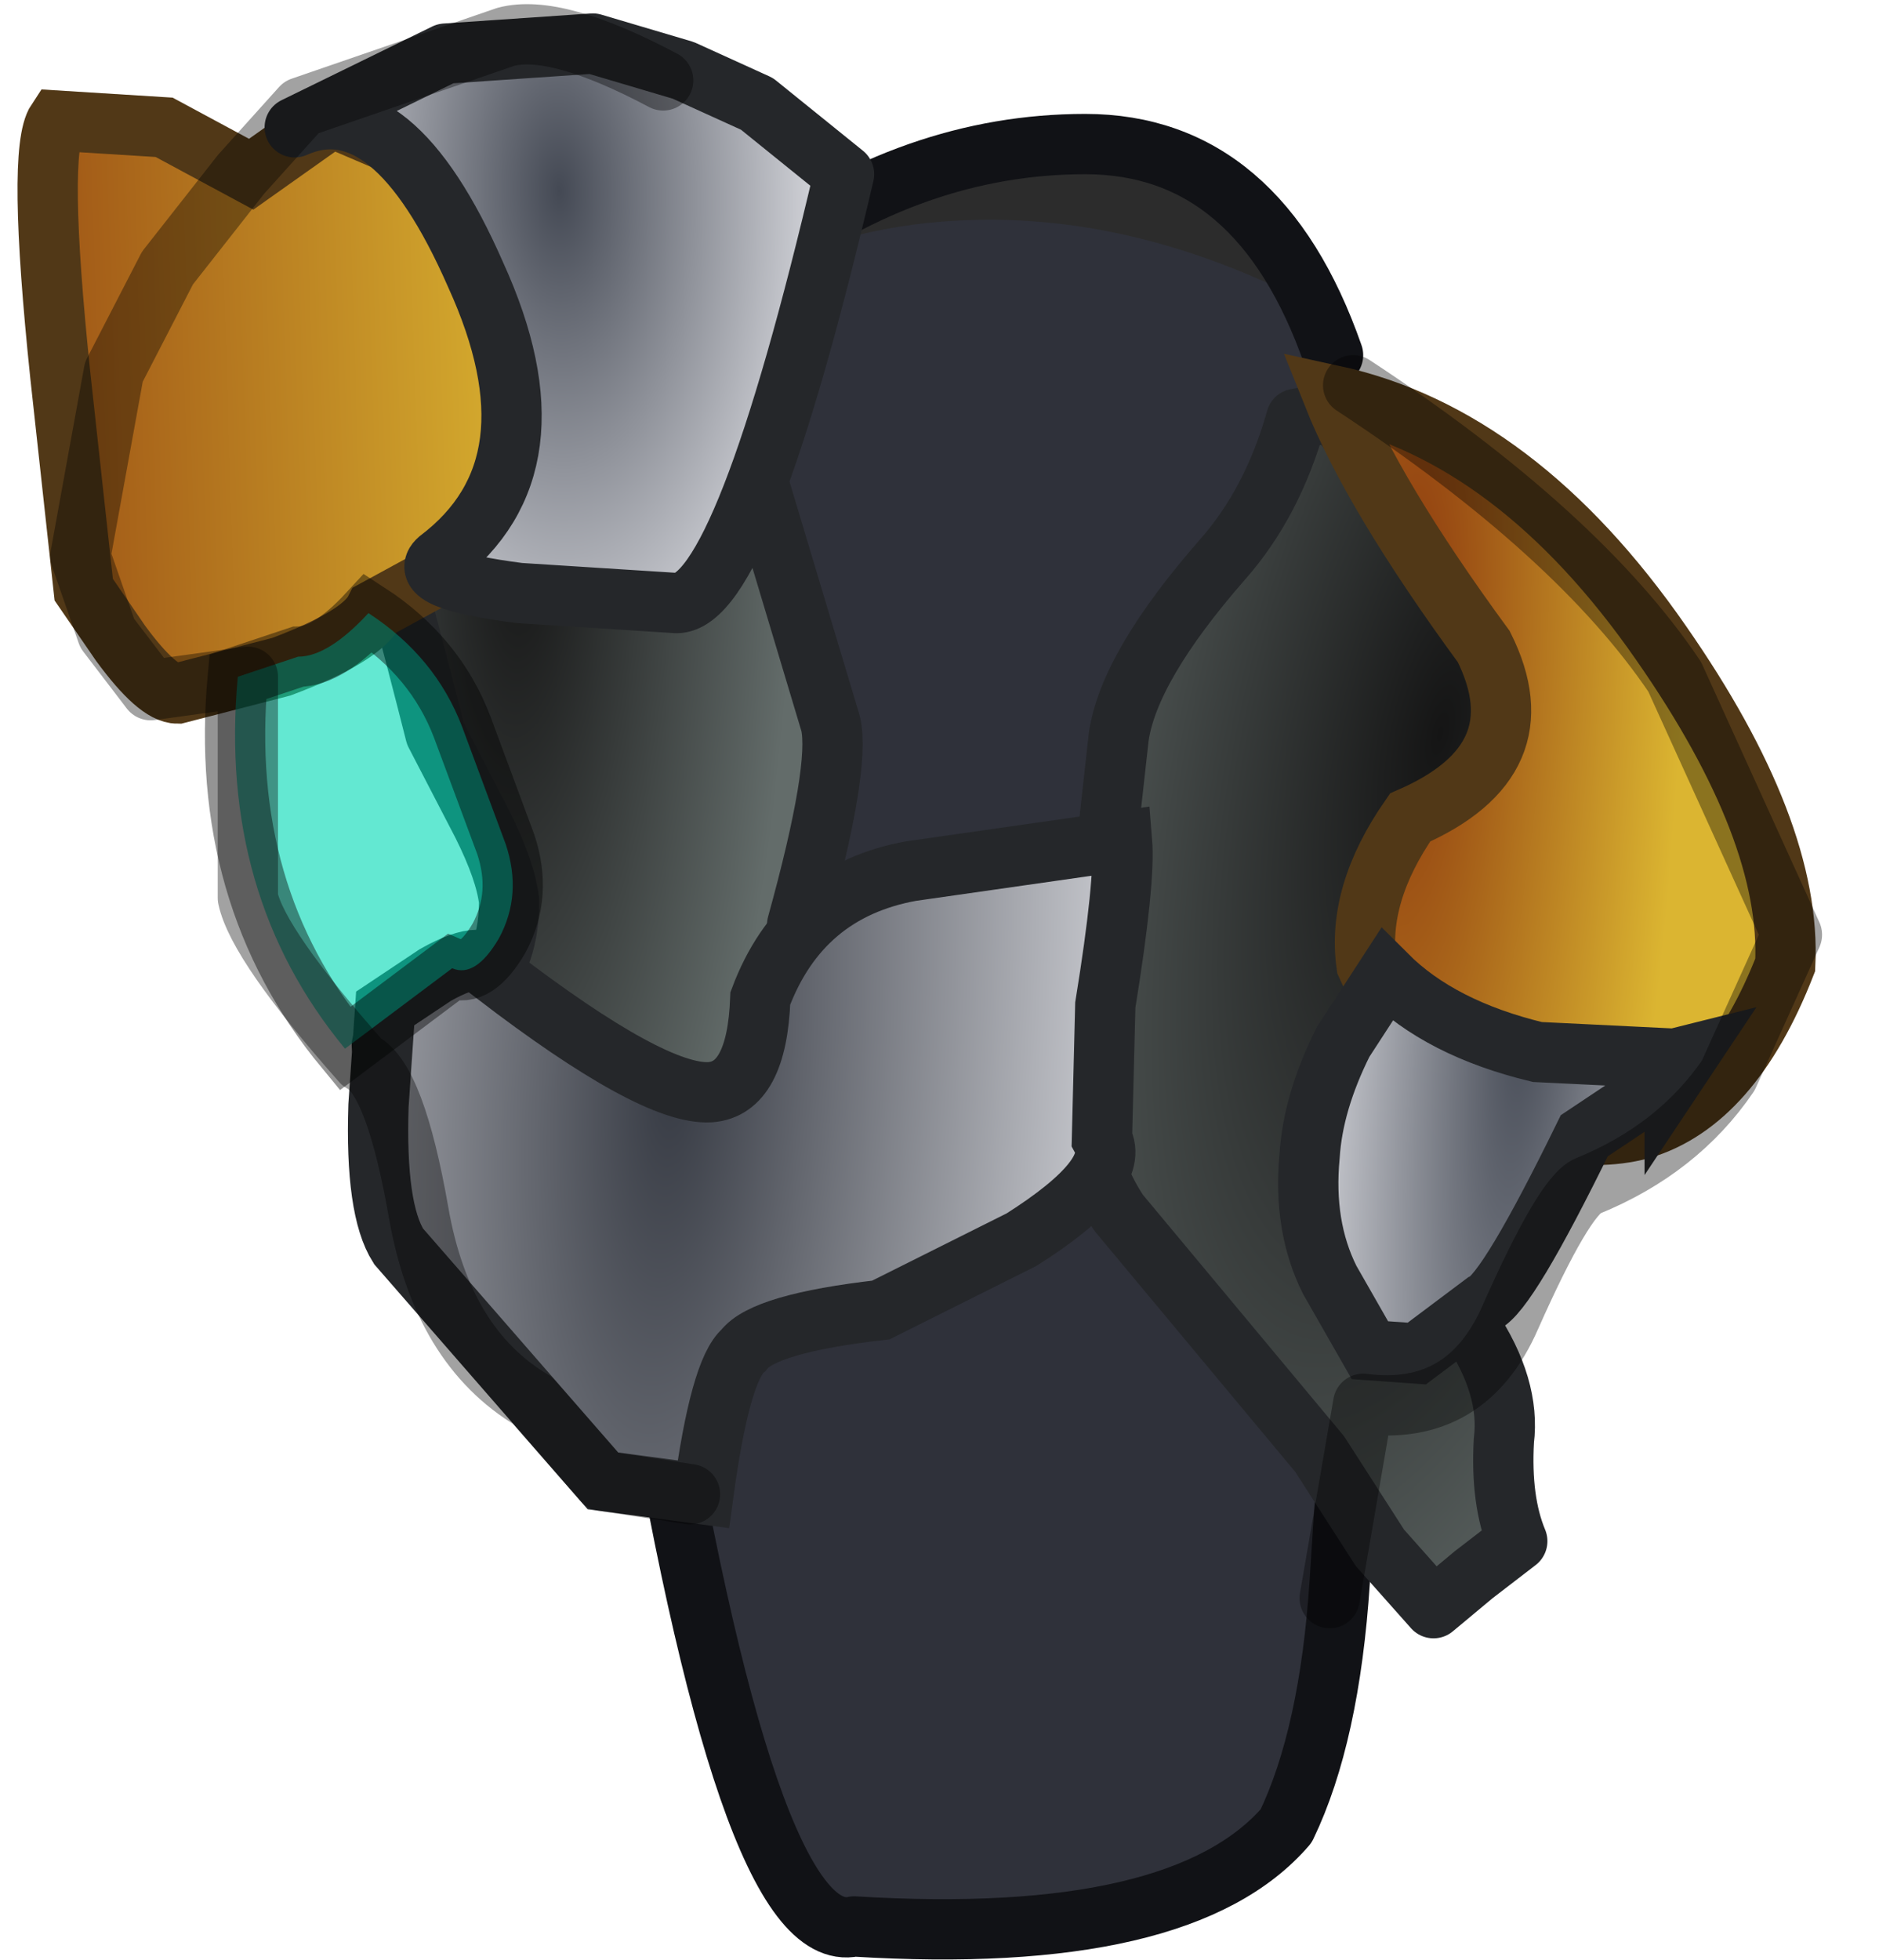 <?xml version="1.0" encoding="UTF-8" standalone="no"?>
<svg xmlns:ffdec="https://www.free-decompiler.com/flash" xmlns:xlink="http://www.w3.org/1999/xlink" ffdec:objectType="shape" height="29.25px" width="28.05px" xmlns="http://www.w3.org/2000/svg">
  <g transform="matrix(1.0, 0.0, 0.0, 1.0, 17.35, 34.25)">
    <path d="M-6.0 -30.4 Q-3.7 -32.1 -1.15 -32.1 1.45 -32.1 2.55 -28.95 -2.45 -30.75 -6.0 -30.4" fill="#2c2c2c" fill-rule="evenodd" stroke="none"/>
    <path d="M2.7 -29.45 Q3.1 -28.35 3.0 -20.2 L2.65 -10.65 Q2.5 -8.35 1.85 -7.0 0.3 -5.2 -4.6 -5.5 -6.5 -6.35 -6.1 -8.3 -7.95 -10.2 -8.15 -19.15 -8.3 -27.7 -7.1 -29.65 -5.55 -30.65 -3.7 -30.9 -0.55 -31.3 2.7 -29.45" fill="#2f313a" fill-rule="evenodd" stroke="none"/>
    <path d="M-6.0 -30.4 Q-3.7 -32.1 -1.15 -32.1 1.45 -32.1 2.55 -28.95 M2.75 -21.15 Q3.2 -20.1 3.0 -16.05 L2.65 -10.65 Q2.5 -8.35 1.85 -7.0 0.3 -5.2 -4.6 -5.5 -6.2 -5.15 -7.7 -14.45 -9.25 -23.75 -7.8 -25.55" fill="none" stroke="#111216" stroke-linecap="round" stroke-linejoin="round" stroke-width="0.9"/>
    <path d="M2.55 -28.1 L4.05 -26.3 5.7 -23.95 Q6.0 -23.15 5.9 -22.15 L4.6 -14.45 Q5.2 -13.55 5.1 -12.75 5.05 -11.85 5.3 -11.25 L4.65 -10.75 4.05 -10.25 3.25 -11.15 2.35 -12.55 -0.65 -16.15 Q-1.35 -17.2 -1.15 -18.75 L-0.65 -23.25 Q-0.5 -24.3 0.9 -25.9 1.65 -26.75 2.0 -28.0 L2.55 -28.1" fill="url(#gradient0)" fill-rule="evenodd" stroke="none"/>
    <path d="M2.55 -28.1 L4.05 -26.3 5.7 -23.95 Q6.0 -23.15 5.9 -22.15 L4.6 -14.45 Q5.2 -13.55 5.1 -12.75 5.05 -11.85 5.3 -11.25 L4.65 -10.75 4.05 -10.25 3.25 -11.15 2.35 -12.55 -0.65 -16.15 Q-1.35 -17.2 -1.15 -18.75 L-0.65 -23.25 Q-0.5 -24.3 0.9 -25.9 1.65 -26.75 2.0 -28.0 L2.55 -28.1 Z" fill="none" stroke="#25272a" stroke-linecap="round" stroke-linejoin="round" stroke-width="0.9"/>
    <path d="M9.3 -19.85 Q8.5 -17.8 7.15 -17.4 5.85 -17.05 3.85 -18.1 L3.05 -19.85 Q2.9 -20.9 3.7 -22.05 5.65 -22.9 4.8 -24.6 3.15 -26.85 2.55 -28.35 5.3 -27.75 7.45 -24.65 9.4 -21.85 9.3 -19.85" fill="url(#gradient1)" fill-rule="evenodd" stroke="none"/>
    <path d="M9.3 -19.85 Q8.5 -17.8 7.15 -17.4 5.85 -17.05 3.85 -18.1 L3.05 -19.85 Q2.9 -20.9 3.7 -22.05 5.65 -22.9 4.8 -24.6 3.15 -26.85 2.55 -28.35 5.3 -27.75 7.45 -24.65 9.4 -21.85 9.3 -19.85 Z" fill="none" stroke="#513817" stroke-linecap="butt" stroke-linejoin="miter-clip" stroke-miterlimit="11.34" stroke-width="0.9"/>
    <path d="M-7.05 -31.4 L-6.0 -26.95 -4.95 -23.45 Q-4.8 -22.8 -5.45 -20.45 -4.7 -17.35 -7.55 -17.05 -10.35 -16.75 -11.65 -18.65 L-10.55 -19.2 Q-9.75 -19.7 -9.75 -20.8 -9.8 -21.25 -10.15 -21.95 L-10.85 -23.3 Q-11.95 -27.65 -12.55 -29.05 L-10.65 -31.55 -10.4 -31.0 Q-9.95 -30.5 -9.1 -30.5 -7.75 -30.5 -7.05 -31.4" fill="url(#gradient2)" fill-rule="evenodd" stroke="none"/>
    <path d="M-7.05 -31.4 L-6.0 -26.95 -4.95 -23.45 Q-4.8 -22.8 -5.45 -20.45 -4.7 -17.35 -7.55 -17.05 -10.35 -16.75 -11.65 -18.65 L-10.55 -19.2 Q-9.75 -19.7 -9.75 -20.8 -9.8 -21.25 -10.15 -21.95 L-10.85 -23.3 Q-11.95 -27.65 -12.55 -29.05 L-10.65 -31.55 -10.4 -31.0 Q-9.95 -30.5 -9.1 -30.5 -7.75 -30.5 -7.05 -31.4 Z" fill="none" stroke="#25272a" stroke-linecap="round" stroke-linejoin="round" stroke-width="0.9"/>
    <path d="M-4.2 -14.7 Q-5.95 -14.5 -6.25 -14.1 -6.6 -13.8 -6.85 -11.95 L-8.35 -12.15 -11.4 -15.65 Q-11.75 -16.2 -11.7 -17.75 L-11.6 -19.2 -10.85 -19.7 Q-10.05 -20.15 -9.95 -19.7 -7.6 -17.9 -6.75 -17.95 -6.05 -18.0 -6.0 -19.35 -5.4 -20.95 -3.75 -21.25 L-0.6 -21.7 Q-0.55 -21.1 -0.85 -19.25 L-0.9 -17.25 Q-0.6 -16.7 -2.1 -15.75 L-4.2 -14.7" fill="url(#gradient3)" fill-rule="evenodd" stroke="none"/>
    <path d="M-4.2 -14.7 Q-5.95 -14.5 -6.25 -14.1 -6.6 -13.8 -6.85 -11.95 L-8.35 -12.15 -11.4 -15.65 Q-11.75 -16.2 -11.7 -17.75 L-11.6 -19.2 -10.85 -19.7 Q-10.05 -20.15 -9.95 -19.7 -7.6 -17.9 -6.75 -17.95 -6.05 -18.0 -6.0 -19.35 -5.4 -20.95 -3.75 -21.25 L-0.6 -21.7 Q-0.55 -21.1 -0.85 -19.25 L-0.9 -17.25 Q-0.6 -16.7 -2.1 -15.75 L-4.2 -14.7 Z" fill="none" stroke="#25272a" stroke-linecap="butt" stroke-linejoin="miter-clip" stroke-miterlimit="11.34" stroke-width="0.9"/>
    <path d="M-12.4 -32.5 L-11.35 -32.05 -10.15 -31.35 -9.75 -29.35 Q-9.4 -27.4 -9.55 -26.65 L-10.65 -25.75 -11.75 -25.15 Q-11.95 -24.75 -13.15 -24.3 L-14.7 -23.9 Q-15.0 -23.9 -15.55 -24.65 L-16.1 -25.45 -16.45 -28.65 Q-16.8 -32.0 -16.5 -32.45 L-14.9 -32.35 -13.6 -31.65 -12.4 -32.5" fill="url(#gradient4)" fill-rule="evenodd" stroke="none"/>
    <path d="M-12.4 -32.5 L-11.35 -32.05 -10.15 -31.35 -9.75 -29.35 Q-9.4 -27.4 -9.55 -26.65 L-10.65 -25.75 -11.75 -25.15 Q-11.95 -24.75 -13.15 -24.3 L-14.7 -23.9 Q-15.0 -23.9 -15.55 -24.65 L-16.1 -25.45 -16.45 -28.65 Q-16.8 -32.0 -16.5 -32.45 L-14.9 -32.35 -13.6 -31.65 -12.4 -32.5 Z" fill="none" stroke="#513817" stroke-linecap="butt" stroke-linejoin="miter-clip" stroke-miterlimit="11.34" stroke-width="0.9"/>
    <path d="M-12.95 -32.35 L-10.7 -33.45 -8.5 -33.6 -7.15 -33.2 -6.05 -32.7 -4.75 -31.65 Q-6.25 -25.25 -7.25 -25.25 L-9.6 -25.4 Q-11.15 -25.6 -10.8 -25.9 -8.95 -27.3 -10.25 -30.15 -11.5 -33.0 -12.95 -32.35" fill="url(#gradient5)" fill-rule="evenodd" stroke="none"/>
    <path d="M-12.95 -32.35 L-10.7 -33.45 -8.5 -33.6 -7.15 -33.2 -6.05 -32.7 -4.75 -31.65 Q-6.25 -25.25 -7.25 -25.25 L-9.6 -25.4 Q-11.15 -25.6 -10.8 -25.9 -8.95 -27.3 -10.25 -30.15 -11.5 -33.0 -12.95 -32.35 Z" fill="none" stroke="#25272a" stroke-linecap="round" stroke-linejoin="round" stroke-width="0.9"/>
    <path d="M7.65 -18.2 L6.3 -17.3 Q5.15 -14.95 4.8 -14.8 L3.8 -14.05 3.1 -14.1 2.5 -15.15 Q2.1 -15.95 2.2 -17.0 2.25 -17.8 2.7 -18.7 L3.35 -19.7 Q4.15 -18.9 5.6 -18.55 L7.65 -18.45 7.85 -18.5 7.65 -18.2 7.65 -18.45 7.65 -18.2" fill="url(#gradient6)" fill-rule="evenodd" stroke="none"/>
    <path d="M7.65 -18.2 L6.3 -17.3 Q5.15 -14.95 4.8 -14.8 L3.8 -14.05 3.1 -14.1 2.5 -15.15 Q2.1 -15.95 2.2 -17.0 2.25 -17.8 2.7 -18.7 L3.35 -19.7 Q4.15 -18.9 5.6 -18.55 L7.65 -18.45 7.85 -18.5 7.65 -18.2 7.65 -18.45" fill="none" stroke="#25272a" stroke-linecap="round" stroke-linejoin="miter-clip" stroke-miterlimit="11.34" stroke-width="0.9"/>
    <path d="M-13.8 -24.15 L-12.9 -24.45 Q-12.45 -24.45 -11.85 -25.1 -10.85 -24.45 -10.45 -23.4 L-9.8 -21.65 Q-9.55 -20.9 -9.9 -20.25 -10.25 -19.65 -10.6 -19.8 L-12.2 -18.6 Q-14.1 -20.9 -13.8 -24.15" fill="#00dab5" fill-opacity="0.612" fill-rule="evenodd" stroke="none"/>
    <path d="M-13.8 -24.15 Q-14.1 -20.9 -12.2 -18.6 L-10.6 -19.8 Q-10.25 -19.65 -9.9 -20.25 -9.55 -20.9 -9.8 -21.65 L-10.45 -23.4 Q-10.85 -24.45 -11.85 -25.1 -12.45 -24.45 -12.9 -24.45 L-13.8 -24.15 Z" fill="none" stroke="#000000" stroke-linecap="butt" stroke-linejoin="miter-clip" stroke-miterlimit="11.34" stroke-opacity="0.42" stroke-width="0.9"/>
    <path d="M2.5 -10.4 L3.0 -13.3 Q4.55 -13.1 5.2 -14.6 6.0 -16.4 6.35 -16.55 7.7 -17.1 8.45 -18.2 L9.4 -20.3 7.65 -24.15 Q6.2 -26.3 2.85 -28.5" fill="none" stroke="#010100" stroke-linecap="round" stroke-linejoin="round" stroke-opacity="0.365" stroke-width="0.9"/>
    <path d="M-7.05 -11.95 L-8.35 -12.15 -9.4 -13.35 Q-10.75 -14.15 -11.1 -16.15 -11.45 -18.15 -11.95 -18.4 -13.5 -20.15 -13.65 -20.85 L-13.65 -24.15 -15.1 -23.95 -15.75 -24.8 -16.15 -25.95 -15.65 -28.7 -14.85 -30.25 -13.75 -31.65 -12.85 -32.65 -9.8 -33.7 Q-9.05 -33.9 -7.45 -33.05" fill="none" stroke="#010100" stroke-linecap="round" stroke-linejoin="round" stroke-opacity="0.365" stroke-width="0.9"/>
  </g>
  <defs>
    <radialGradient cx="0" cy="0" gradientTransform="matrix(0.008, 0.002, -0.005, 0.022, 4.15, -23.3)" gradientUnits="userSpaceOnUse" id="gradient0" r="819.2" spreadMethod="pad">
      <stop offset="0.0" stop-color="#151515"/>
      <stop offset="1.0" stop-color="#636c6a"/>
    </radialGradient>
    <radialGradient cx="0" cy="0" gradientTransform="matrix(0.005, 4.0E-4, -0.001, 0.022, 3.7, -24.75)" gradientUnits="userSpaceOnUse" id="gradient1" r="819.2" spreadMethod="pad">
      <stop offset="0.0" stop-color="#8e3a0e"/>
      <stop offset="1.0" stop-color="#dbb531"/>
    </radialGradient>
    <radialGradient cx="0" cy="0" gradientTransform="matrix(0.005, 2.0E-4, -7.0E-4, 0.018, -9.55, -26.55)" gradientUnits="userSpaceOnUse" id="gradient2" r="819.2" spreadMethod="pad">
      <stop offset="0.0" stop-color="#151515"/>
      <stop offset="1.0" stop-color="#636c6a"/>
    </radialGradient>
    <radialGradient cx="0" cy="0" gradientTransform="matrix(0.009, 5.0E-4, -0.002, 0.028, -7.3, -18.3)" gradientUnits="userSpaceOnUse" id="gradient3" r="819.2" spreadMethod="pad">
      <stop offset="0.0" stop-color="#363a43"/>
      <stop offset="1.0" stop-color="#dbdce1"/>
    </radialGradient>
    <linearGradient gradientTransform="matrix(0.006, -2.0E-4, 2.0E-4, 0.006, -13.95, -28.25)" gradientUnits="userSpaceOnUse" id="gradient4" spreadMethod="pad" x1="-819.2" x2="819.2">
      <stop offset="0.0" stop-color="#8e3a0e"/>
      <stop offset="1.0" stop-color="#dbb531"/>
    </linearGradient>
    <radialGradient cx="0" cy="0" gradientTransform="matrix(0.005, -1.0E-4, 2.0E-4, 0.01, -9.0, -31.4)" gradientUnits="userSpaceOnUse" id="gradient5" r="819.2" spreadMethod="pad">
      <stop offset="0.0" stop-color="#444954"/>
      <stop offset="1.0" stop-color="#dbdce1"/>
    </radialGradient>
    <radialGradient cx="0" cy="0" gradientTransform="matrix(0.004, 2.0E-4, -0.002, 0.022, 5.45, -19.65)" gradientUnits="userSpaceOnUse" id="gradient6" r="819.2" spreadMethod="pad">
      <stop offset="0.0" stop-color="#444954"/>
      <stop offset="1.0" stop-color="#dbdce1"/>
    </radialGradient>
  </defs>
</svg>
